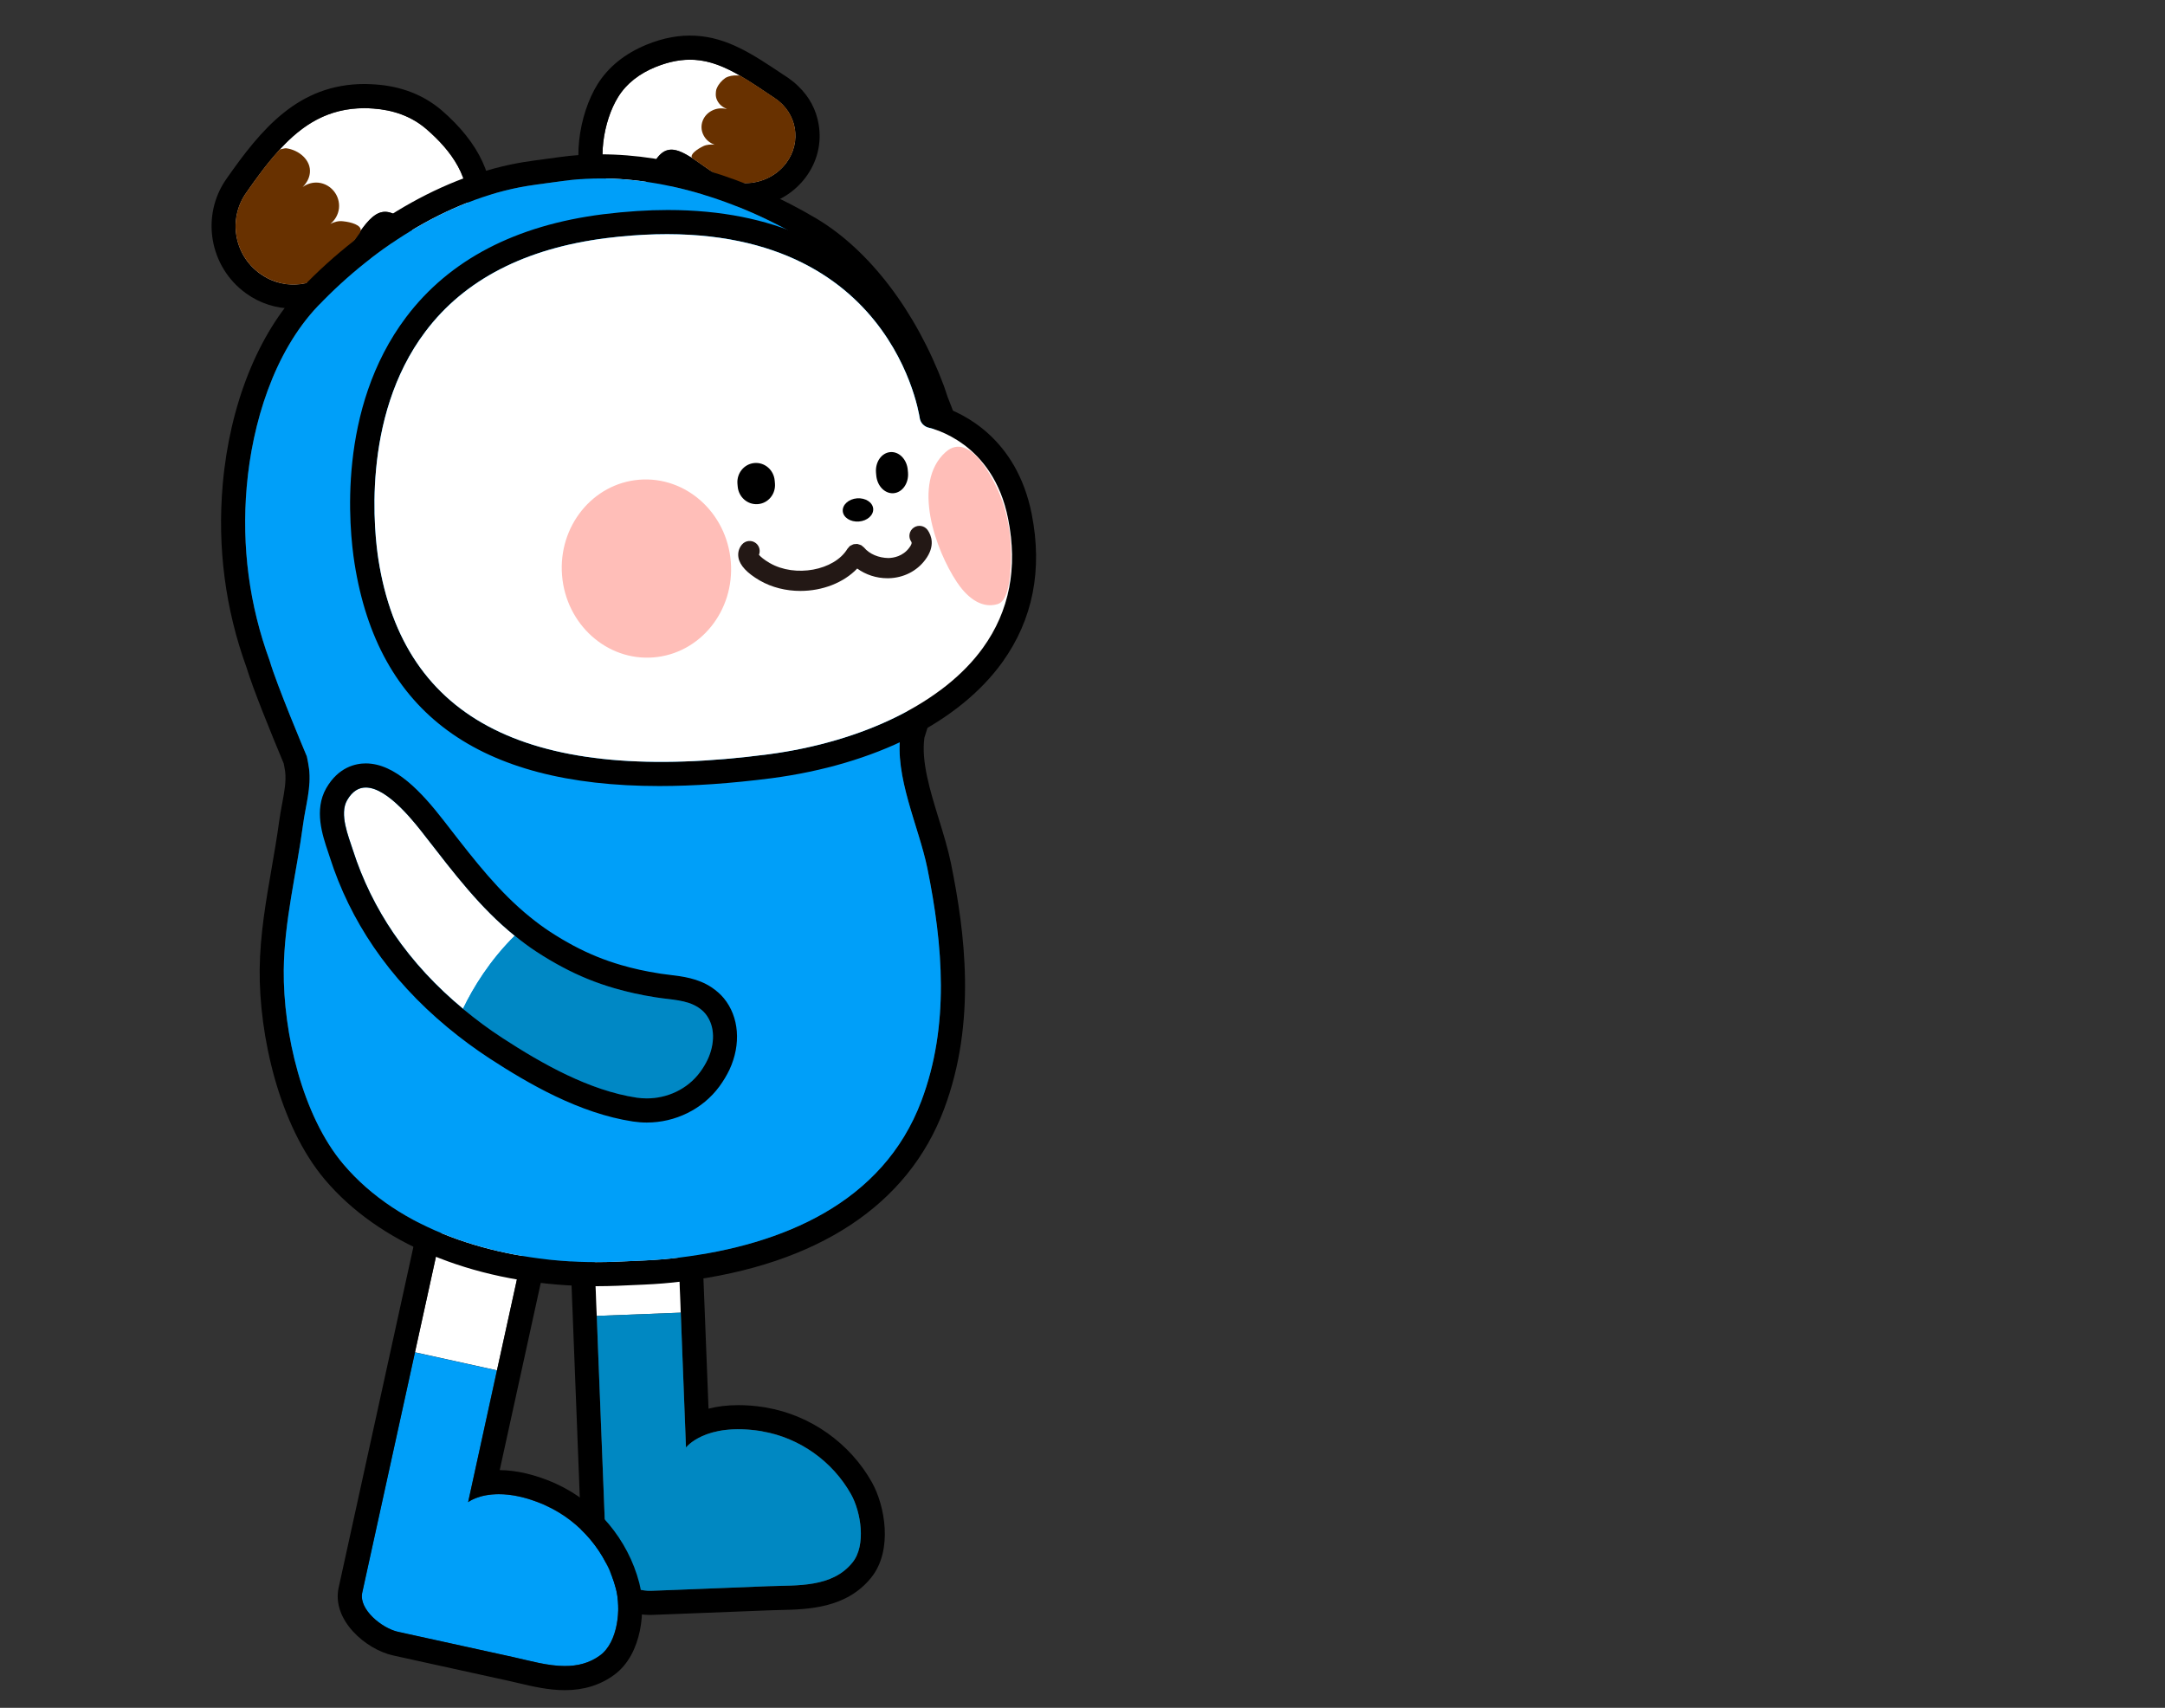 <?xml version="1.0" encoding="utf-8"?>
<!-- Generator: Adobe Illustrator 24.1.1, SVG Export Plug-In . SVG Version: 6.00 Build 0)  -->
<svg version="1.1" id="Layer_1" xmlns="http://www.w3.org/2000/svg" xmlns:xlink="http://www.w3.org/1999/xlink" x="0px" y="0px"
	 viewBox="0 0 355 280" style="enable-background:new 0 0 355 280;" xml:space="preserve">
<rect x="0" y="0" width="355" height="280" fill="#333333" stroke="none"/>
<g>
	<path style="fill:#FFFFFF;" d="M107.48,11c-2.55,1.04-4.72,2.64-6.13,4.9c-2.41,3.89-3.6,10.84-1.4,15
		c0.77,1.45,2.48,0.33,4.52-0.11c2.41-0.52,1.61-2.72,3.29-4.92c2.41-3.15,5.21-0.16,9.77,2.81c3.68,2.41,8.78,1.54,11.39-1.94
		c2.61-3.48,1.78-8.24-1.87-10.67C120,11.38,115.31,7.81,107.48,11z"/>
	<path d="M134.23,20.36c-0.39-2.37-1.55-4.51-3.27-6.16c-0.5-0.52-1.1-0.99-1.7-1.42l-1.05-0.69c-4.77-3.18-8.86-5.92-14.13-6.23
		c-2.63-0.15-5.27,0.32-8.1,1.48c-3.52,1.45-6.22,3.63-8,6.47c-3.06,4.94-4.47,13.37-1.52,18.95c0.89,1.67,2.48,2.72,4.36,2.83
		c1.25,0.07,2.36-0.29,3.37-0.6c0.34-0.11,0.74-0.25,1.14-0.33c3.68-0.81,4.6-3.69,5.01-5.09c0.12-0.32,0.2-0.58,0.28-0.78
		c0.67,0.37,1.62,1.05,2.38,1.59c0.19,0.11,0.35,0.25,0.54,0.36c0.6,0.4,1.21,0.83,1.84,1.26c1.78,1.16,3.89,1.84,6.06,1.97
		c0.36,0.02,0.72,0.04,1.06-0.01c0.82,0.01,1.62-0.1,2.39-0.26c2.87-0.63,5.41-2.23,7.2-4.6C134,26.55,134.77,23.46,134.23,20.36z
		 M128.91,26.75c-1.72,2.28-4.49,3.44-7.25,3.28c-1.45-0.08-2.88-0.5-4.11-1.33c-1.56-1.01-2.89-2.01-4.06-2.78
		c0,0,0-0.03-0.03-0.03c-1.21-0.76-2.27-1.29-3.19-1.34c-0.92-0.05-1.73,0.33-2.49,1.34c-1.68,2.18-0.88,4.37-3.29,4.89
		c-1.37,0.32-2.56,0.91-3.45,0.86c-0.46-0.03-0.84-0.25-1.08-0.72c-2.2-4.15-1.04-11.11,1.39-15c1.38-2.26,3.56-3.89,6.12-4.93
		c2.36-0.95,4.43-1.29,6.37-1.18c2.6,0.15,4.98,1.15,7.47,2.58c1.79,1.03,3.66,2.32,5.73,3.7C130.7,18.5,131.52,23.27,128.91,26.75z
		"/>
	<path style="fill-rule:evenodd;clip-rule:evenodd;fill:#683100;" d="M128.91,26.75c-1.72,2.28-4.49,3.44-7.25,3.28
		c-1.45-0.08-2.88-0.5-4.11-1.33c-1.56-1.01-2.89-2.01-4.06-2.78c0,0,0-0.03-0.03-0.03c-0.36-0.61,0.91-1.47,1.89-1.94
		c0.58-0.26,1.24-0.29,1.83-0.22c-0.78-0.28-1.44-0.81-1.82-1.56c-0.8-1.53-0.1-3.37,1.52-4.1c0.75-0.35,1.57-0.37,2.32-0.2
		c-0.68-0.27-1.28-0.73-1.6-1.41c-0.18-0.34-0.25-0.74-0.23-1.1c0,0,0-0.07,0.01-0.16c0.01-0.13,0.02-0.3,0.06-0.46
		c0.04-0.1,0.04-0.2,0.12-0.32c0.27-0.64,0.8-1.24,1.42-1.67c0.51-0.27,1.18-0.43,2.07-0.38l0.3,0.02c1.79,1.03,3.66,2.32,5.73,3.7
		C130.7,18.5,131.52,23.27,128.91,26.75z"/>
</g>
<g>
	<path d="M105.49,175.19c2.54,0,4.65,2.01,4.75,4.57l1.39,35.46l0.86,22.11c0,0,2.26-3.02,8.61-3.02c1.08,0,2.28,0.09,3.6,0.29
		c0.06,0.01,0.33,0.06,0.33,0.06c6.09,1.07,11.5,4.92,14.51,10.32c1.63,2.92,2.51,8.36,0.23,11.19c-3.33,4.14-9.05,3.7-13.75,3.89
		l-15.85,0.62l-3.43,0.13c-0.07,0-0.14,0-0.21,0c-2.77,0-7-2.03-7.1-4.72l-1.58-40.34l0,0l-1.39-35.46c-0.1-2.63,6.2-5,8.83-5.1
		C105.37,175.19,105.43,175.19,105.49,175.19 M105.49,171.24C105.49,171.24,105.49,171.24,105.49,171.24l-0.34,0.01
		c-2.74,0.11-12.88,2.68-12.62,9.21l1.39,35.46l1.57,40.34c0.21,5.28,6.58,8.51,11.05,8.51l0.36-0.01l3.43-0.13l15.85-0.62
		c0.55-0.02,1.12-0.03,1.69-0.05c4.6-0.1,10.9-0.25,14.98-5.31c3.61-4.48,2.25-11.81,0.14-15.59c-3.58-6.42-10.04-11.01-17.28-12.28
		l-0.33-0.06c-1.54-0.24-2.95-0.35-4.29-0.35c-1.89,0-3.51,0.22-4.91,0.58l-0.62-15.87l-1.39-35.46
		C114.01,174.91,110.19,171.24,105.49,171.24L105.49,171.24z"/>
	<path style="fill:#FFFFFF;" d="M111.62,215.21l-13.77,0.53l-1.38-35.44c-0.1-2.64,6.19-5.01,8.83-5.11
		c2.64-0.1,4.84,1.94,4.94,4.58L111.62,215.21z"/>
	<path style="fill-rule:evenodd;clip-rule:evenodd;fill:#0088C2;" d="M139.79,256.16c-3.33,4.15-9.06,3.72-13.77,3.89l-15.84,0.63
		l-3.43,0.13c-2.77,0.1-7.21-1.94-7.31-4.71l-1.42-36.04l-0.16-4.32l13.77-0.53l0.16,4.32l0.69,17.79c0,0,3.1-4.12,12.22-2.7
		c0.07,0,0.33,0.07,0.33,0.07c6.09,1.05,11.5,4.91,14.53,10.31C141.17,247.89,142.06,253.36,139.79,256.16z"/>
</g>
<g>
	<path style="fill:#FFFFFF;" d="M89.09,190.01l-7.61,34.65l-13.44-2.96l7.61-34.65c0.56-2.57,7.25-3.26,9.82-2.7
		C88.04,184.91,89.65,187.44,89.09,190.01z"/>
	<path style="fill-rule:evenodd;clip-rule:evenodd;fill:#009FF9;" d="M98.41,271.38c-4.28,3.16-9.68,1.32-14.3,0.3l-15.48-3.39
		l-3.36-0.72c-2.7-0.59-6.49-3.72-5.9-6.42l7.74-35.21l0.92-4.22l13.44,2.96l-0.92,4.22l-3.79,17.39c0,0,4.02-3.23,12.48,0.43
		c0.07,0.03,0.33,0.16,0.33,0.16c5.6,2.57,9.88,7.64,11.43,13.64C101.84,263.73,101.31,269.23,98.41,271.38z"/>
	<path d="M83.39,184.15c0.81,0,1.54,0.06,2.08,0.18c2.56,0.56,4.19,3.1,3.63,5.66l-7.6,34.66l-4.74,21.62c0,0,1.64-1.31,5.03-1.31
		c1.92,0,4.41,0.42,7.48,1.75c0.05,0.02,0.31,0.15,0.31,0.15c5.62,2.57,9.88,7.66,11.44,13.64c0.84,3.24,0.32,8.72-2.6,10.88
		c-1.77,1.31-3.75,1.76-5.78,1.76c-2.85,0-5.82-0.88-8.5-1.47l-15.49-3.4l-3.36-0.74c-2.69-0.59-6.48-3.71-5.89-6.4l8.65-39.43l0,0
		l7.6-34.66C76.09,185.02,80.35,184.15,83.39,184.15 M83.39,180.2L83.39,180.2c-1.72,0-10.36,0.29-11.61,6l-7.6,34.66l-8.65,39.43
		c-1.17,5.33,4.49,10.14,8.9,11.11l3.35,0.74l15.49,3.4c0.54,0.12,1.09,0.25,1.65,0.38c2.34,0.55,4.98,1.18,7.7,1.18
		c3.12,0,5.86-0.85,8.13-2.54c4.62-3.42,5.16-10.86,4.07-15.05c-1.85-7.11-6.94-13.19-13.62-16.24l-0.25-0.12
		c-3.25-1.41-6.23-2.1-9.01-2.13l3.4-15.51l7.6-34.66c0.5-2.27,0.08-4.6-1.18-6.56c-1.26-1.96-3.2-3.31-5.47-3.81
		C85.5,180.29,84.51,180.2,83.39,180.2L83.39,180.2z"/>
</g>
<g>
	<path style="fill:#FFFFFF;" d="M129.35,150.16c-1.56-7.12-1.36-14.17-1.25-21.72c0.05-3.34,0.43-15.47-6.31-12.8
		c-2.44,0.97-3.51,4.73-4.36,6.94c-1.85,4.81-2.96,9.83-3.35,14.87c-0.44,5.65,0.01,11.28,1.14,16.76
		C118.77,152.5,123.71,150.75,129.35,150.16z"/>
	<path style="fill:#0088C5;" d="M141.21,172.66c-0.06-0.07-0.12-0.14-0.19-0.2c-1.64-1.79-3.05-3.55-4.31-5.35
		c-1.8-2.57-3.27-5.21-4.52-8.13c-0.62-1.44-1.18-2.95-1.71-4.55c-0.47-1.43-0.83-2.85-1.14-4.27c-5.65,0.59-10.58,2.34-14.13,4.04
		c0.54,2.65,1.23,5.27,2.08,7.84c2.41,7.32,5.69,15.55,11.03,21.34c2.6,2.82,6.7,4.29,10.7,3.24c0.83-0.22,1.62-0.51,2.29-0.85
		c2.45-1.22,4.43-3.44,4.4-6.11c-0.01-0.53-0.12-1.02-0.26-1.49C144.78,175.98,142.75,174.36,141.21,172.66z"/>
	<path d="M123.58,115.26c4.89,0,4.57,10.17,4.53,13.18c-0.11,7.55-0.31,14.6,1.25,21.72c0.31,1.42,0.67,2.84,1.14,4.27
		c0.52,1.6,1.09,3.11,1.71,4.55c1.25,2.92,2.72,5.56,4.52,8.13c1.26,1.8,2.67,3.56,4.31,5.35c0.06,0.07,0.12,0.14,0.19,0.2
		c1.54,1.7,3.57,3.32,4.26,5.52c0.15,0.47,0.26,0.96,0.26,1.49c0.03,2.67-1.95,4.89-4.4,6.11c-0.67,0.33-1.46,0.63-2.29,0.85
		c-0.88,0.23-1.76,0.34-2.63,0.34c-3.1,0-6.04-1.38-8.07-3.58c-5.34-5.79-8.62-14.02-11.03-21.34c-0.85-2.57-1.54-5.19-2.08-7.84
		c-1.13-5.48-1.58-11.11-1.14-16.76c0.39-5.04,1.5-10.06,3.35-14.87c0.85-2.21,1.92-5.97,4.36-6.94
		C122.46,115.38,123.05,115.26,123.58,115.26 M123.58,111.3c-1.05,0-2.13,0.22-3.24,0.66c-3.78,1.5-5.29,5.62-6.28,8.35l-0.31,0.84
		c-1.96,5.1-3.17,10.48-3.6,15.98c-0.45,5.76-0.04,11.77,1.21,17.86c0.58,2.84,1.32,5.62,2.2,8.28c2.36,7.17,5.85,16.24,11.88,22.78
		c2.84,3.08,6.85,4.85,10.98,4.85c1.22,0,2.45-0.16,3.63-0.47c1.08-0.28,2.13-0.67,3.05-1.13c4.11-2.05,6.64-5.76,6.6-9.7
		c-0.01-0.86-0.16-1.72-0.45-2.64c-0.82-2.59-2.63-4.43-4.08-5.91c-0.35-0.36-0.7-0.71-1.02-1.06l-0.2-0.22
		c-1.48-1.62-2.79-3.24-3.99-4.95c-1.63-2.33-2.98-4.75-4.12-7.41c-0.57-1.32-1.09-2.71-1.58-4.22c-0.37-1.12-0.7-2.36-1.03-3.89
		c-1.38-6.28-1.28-12.74-1.18-19.57l0.02-1.25l0-0.29c0.09-5.49-0.25-11.53-3.44-14.77C127.25,112.04,125.51,111.3,123.58,111.3
		L123.58,111.3z"/>
</g>
<g>
	<path style="fill:#FFFFFF;" d="M61.22,17.79c3.2,0.22,6.21,1.23,8.66,3.34c4.2,3.61,7.46,8.12,6.74,13.86
		c-0.25,2-3.39,3.93-5.79,4.22c-2.84,0.34-2.78-1.76-5.5-3.67c-3.9-2.75-5.73,1.86-9.51,7.14c-3.04,4.27-8.94,5.26-13.19,2.2
		c-4.25-3.05-5.28-8.97-2.28-13.25C46.14,23.35,51.39,17.12,61.22,17.79z"/>
	<path d="M56.91,41.12c0.82-1.15,1.71-2.4,2.08-2.93c0.07-0.13,0.13-0.26,0.16-0.36C58.46,38.78,57.73,39.93,56.91,41.12z"/>
	<path d="M72.46,18.12c-2.96-2.54-6.65-3.99-10.97-4.28c-0.59-0.03-1.15-0.07-1.68-0.07c-10.9,0-16.96,7.38-22.7,15.58
		c-4.22,6.03-2.77,14.43,3.23,18.74c2.27,1.65,4.97,2.5,7.77,2.5c4.35,0,8.4-2.11,10.94-5.63c0.69-0.96,1.32-1.91,1.91-2.8
		c0.72-1.12,1.68-2.54,2.31-3.23c0.49,0.36,0.82,0.76,1.22,1.22c0.96,1.15,2.57,3.03,5.76,3.03c0.33,0,0.66,0,1.05-0.07
		c3.39-0.4,8.66-3.1,9.22-7.64C81.32,29.26,78.58,23.43,72.46,18.12z M76.61,34.99c-0.23,2.01-3.39,3.95-5.8,4.22
		c-0.2,0.03-0.4,0.03-0.56,0.03c-2.27,0-2.4-1.91-4.91-3.69c-0.82-0.59-1.55-0.82-2.21-0.82c-1.45,0-2.67,1.25-3.99,3.1
		c-0.03,0.1-0.1,0.23-0.16,0.36c-0.36,0.53-1.25,1.78-2.08,2.93c-0.4,0.56-0.79,1.12-1.09,1.55c-2.14,3.03-5.73,4.41-9.12,3.89
		c-0.96-0.16-1.88-0.43-2.77-0.89c-0.43-0.23-0.86-0.49-1.28-0.79c-4.28-3.03-5.3-8.96-2.31-13.24c1.84-2.64,3.62-5.07,5.53-7.12
		c3.76-4.12,7.97-6.79,13.93-6.79c0.46,0,0.92,0.03,1.42,0.07c3.2,0.23,6.19,1.22,8.66,3.33C74.07,24.75,77.33,29.26,76.61,34.99z"
		/>
	<path style="fill:#683100;" d="M59.15,37.82c-0.03,0.1-0.1,0.23-0.16,0.36c-0.36,0.53-1.25,1.78-2.08,2.93
		c-0.4,0.56-0.79,1.12-1.09,1.55c-2.14,3.03-5.73,4.41-9.12,3.89c-0.96-0.16-1.88-0.46-2.77-0.89c-0.43-0.23-0.86-0.49-1.28-0.79
		c-4.28-3.03-5.3-8.96-2.31-13.24c1.84-2.64,3.62-5.07,5.53-7.12c0.3-0.07,0.89-0.23,1.05-0.2c2.08,0.26,4.12,1.94,3.89,4.05
		c-0.1,0.92-0.56,1.68-1.19,2.31c0.72-0.53,1.65-0.82,2.6-0.72c2.08,0.23,3.59,2.14,3.36,4.22c-0.13,1.05-0.66,1.94-1.42,2.54
		c0.66-0.33,1.35-0.53,2.11-0.43C57.57,36.41,59.28,36.9,59.15,37.82z"/>
</g>
<g>
	<path d="M98.47,29.25c11.55,0,23.53,4.13,33.37,10c9.05,5.4,15.57,15.7,19.22,25.43c0.22,0.59,0.39,1.17,0.59,1.76
		c0.41,0.99,0.79,1.99,1.14,2.97c4.19,11.84,2.69,22.44,0.02,34.57c-0.58,2.63-5.07,15.59-5.12,16.21
		c-1.11,7.04,2.98,15.34,4.36,22.14c2.57,12.65,3.68,25.8-0.97,38.14c-6.33,16.82-22.9,23.61-39.62,25.69
		c-2.01,0.25-4.02,0.41-6.04,0.5c-0.08,0-0.16,0-0.24,0.01l-4.11,0.18c-1.08,0.05-2.19,0.07-3.3,0.07c-0.95,0-1.91-0.02-2.84-0.05
		c-13.88-0.55-29.39-5.05-38.66-16.03c-6.71-7.94-9.85-21.56-9.75-31.83c0.08-8.02,2.1-15.88,3.16-23.79
		c0.41-3.1,1.4-6.16,0.98-9.26c-0.09-0.65-0.22-1.29-0.35-1.94c-0.57-1.38-4.93-11.74-6.11-15.73c-3.31-9.05-4.61-18.66-3.75-28.5
		c0.9-10.35,4.43-22.02,11.7-29.65c9.34-9.8,22.2-18.05,35.57-19.84c0,0,0.1-0.02,0.24-0.04l4.29-0.58
		C94.31,29.39,96.38,29.25,98.47,29.25 M98.47,25.3c-2.3,0-4.57,0.15-6.75,0.46l-4.28,0.58l-0.32,0.05
		C74.2,28.12,60.38,35.78,49.3,47.4c-6.98,7.33-11.64,19-12.78,32.03c-0.9,10.32,0.42,20.44,3.93,30.08
		c1,3.33,3.84,10.32,6.07,15.66c0.09,0.46,0.17,0.87,0.23,1.29c0.21,1.57-0.13,3.39-0.49,5.32c-0.18,0.96-0.36,1.93-0.49,2.89
		c-0.34,2.53-0.79,5.14-1.23,7.67c-0.93,5.37-1.9,10.91-1.96,16.61c-0.11,10.71,3.15,25.51,10.68,34.43
		c8.77,10.38,23.9,16.74,41.52,17.43c0.99,0.04,1.99,0.06,3,0.06c1.16,0,2.33-0.03,3.47-0.07l4.11-0.18l0.22-0.01
		c2.15-0.09,4.29-0.27,6.38-0.53c22.11-2.74,36.92-12.5,42.83-28.22c5.37-14.28,3.43-29.05,1.14-40.32
		c-0.48-2.35-1.24-4.83-1.98-7.23c-1.44-4.68-2.93-9.51-2.37-13.39c0.19-0.67,0.97-3.04,1.67-5.15c1.78-5.4,3.07-9.35,3.43-10.95
		c2.6-11.8,4.54-23.49-0.15-36.74c-0.36-1.01-0.75-2.02-1.16-3.03l-0.18-0.55c-0.13-0.41-0.26-0.81-0.41-1.22
		c-4.59-12.25-12.2-22.25-20.89-27.44C122.46,29.05,109.89,25.3,98.47,25.3L98.47,25.3z"/>
	<path style="fill:#009FF9;" d="M147.69,120.2c0.05-0.62,4.54-13.58,5.12-16.21c2.67-12.13,4.17-22.73-0.02-34.57
		c-0.35-0.99-0.74-1.98-1.14-2.97c-0.2-0.59-0.37-1.17-0.59-1.76c-3.64-9.73-10.17-20.03-19.22-25.43
		c-11.63-6.94-26.23-11.44-39.58-9.58l-4.29,0.58c-0.14,0.02-0.24,0.04-0.24,0.04c-13.36,1.79-26.22,10.04-35.57,19.84
		c-7.27,7.63-10.8,19.3-11.7,29.65c-0.86,9.84,0.44,19.45,3.75,28.5c1.17,3.99,5.53,14.35,6.11,15.73c0.13,0.64,0.27,1.28,0.35,1.94
		c0.41,3.1-0.57,6.16-0.98,9.26c-1.06,7.91-3.08,15.78-3.16,23.79c-0.11,10.28,3.04,23.89,9.75,31.83
		c9.27,10.98,24.78,15.48,38.66,16.03c2.02,0.08,4.12,0.07,6.14-0.01l4.11-0.18c0.08,0,0.16,0,0.24-0.01
		c2.02-0.09,4.04-0.25,6.04-0.5c16.72-2.08,33.29-8.86,39.62-25.69c4.64-12.34,3.54-25.49,0.97-38.14
		C150.67,135.54,146.59,127.25,147.69,120.2z"/>
</g>
<path style="fill:#009FF8;" d="M92.26,29.67c0,0-0.1,0.01-0.24,0.03L92.26,29.67z"/>
<g>
	<path style="fill:#FFFFFF;" d="M84.41,153.41c-5.67-4.58-9.92-10.21-14.56-16.17c-2.05-2.63-9.34-12.34-12.93-6.04
		c-1.3,2.28,0.22,5.89,0.94,8.14c1.56,4.91,3.84,9.52,6.69,13.69c3.19,4.68,7.07,8.79,11.37,12.36
		C77.61,161.86,80.37,157.4,84.41,153.41z"/>
	<path style="fill:#0088C5;" d="M107.73,163.54c-0.09-0.01-0.18-0.03-0.27-0.04c-2.4-0.37-4.6-0.86-6.71-1.48
		c-3.01-0.87-5.81-2.02-8.61-3.51c-1.38-0.74-2.77-1.56-4.18-2.48c-1.26-0.82-2.43-1.71-3.56-2.62c-4.04,3.99-6.79,8.45-8.49,11.99
		c2.08,1.73,4.26,3.34,6.53,4.82c6.46,4.2,14.16,8.57,21.96,9.75c3.79,0.57,7.91-0.85,10.38-4.17c0.51-0.69,0.95-1.41,1.26-2.09
		c1.15-2.48,1.31-5.46-0.39-7.52c-0.34-0.41-0.73-0.72-1.14-1C112.59,163.91,109.99,163.91,107.73,163.54z"/>
	<path d="M59.98,129.11c3.69,0,8.3,6.12,9.86,8.13c4.64,5.96,8.89,11.59,14.56,16.17c1.13,0.91,2.3,1.8,3.56,2.62
		c1.41,0.92,2.79,1.74,4.18,2.48c2.8,1.5,5.6,2.64,8.61,3.51c2.11,0.61,4.31,1.11,6.71,1.48c0.09,0.01,0.18,0.03,0.27,0.04
		c2.27,0.37,4.86,0.36,6.78,1.64c0.41,0.27,0.8,0.59,1.14,1c1.7,2.07,1.54,5.04,0.39,7.52c-0.32,0.68-0.75,1.4-1.26,2.09
		c-2.11,2.84-5.43,4.29-8.72,4.29c-0.55,0-1.11-0.04-1.66-0.12c-7.79-1.18-15.5-5.55-21.96-9.75c-2.27-1.47-4.44-3.09-6.53-4.82
		c-4.31-3.57-8.18-7.68-11.37-12.36c-2.85-4.18-5.12-8.79-6.69-13.69c-0.72-2.25-2.24-5.86-0.94-8.14
		C57.77,129.71,58.83,129.11,59.98,129.11 M59.98,125.16c-1.56,0-4.47,0.53-6.5,4.09c-2.01,3.54-0.61,7.69,0.32,10.44l0.28,0.85
		c1.66,5.21,4.08,10.16,7.19,14.72c3.25,4.78,7.33,9.21,12.12,13.18c2.23,1.85,4.55,3.56,6.89,5.09
		c6.33,4.12,14.72,9.01,23.52,10.34c0.74,0.11,1.5,0.17,2.25,0.17c4.71,0,9.16-2.2,11.89-5.89c0.66-0.9,1.24-1.86,1.68-2.79
		c1.93-4.17,1.57-8.65-0.92-11.69c-0.55-0.66-1.2-1.24-2-1.78c-2.26-1.51-4.82-1.81-6.88-2.06c-0.5-0.06-0.99-0.12-1.46-0.19
		l-0.3-0.05c-2.17-0.34-4.2-0.78-6.21-1.37c-2.73-0.79-5.3-1.84-7.85-3.2c-1.27-0.68-2.54-1.43-3.88-2.31
		c-0.99-0.65-2.02-1.4-3.24-2.39c-5-4.04-8.97-9.14-13.16-14.54l-0.76-0.98l-0.18-0.23C69.17,129.92,64.82,125.16,59.98,125.16
		L59.98,125.16z"/>
</g>
<g>
	<path style="fill-rule:evenodd;clip-rule:evenodd;" d="M169.17,84.27c-2.47-12.48-11.33-16.54-14.72-17.62
		c-1.35-6.26-9.16-32.22-44.96-32.22c-3.26,0-6.79,0.23-10.54,0.69c-14.4,1.81-25.27,7.48-32.35,16.87
		c-11.36,15.05-9.36,34.69-8.47,40.35c3.85,24.48,20.26,36.53,49.97,36.53c5.67,0,11.79-0.43,18.41-1.28
		c16.96-2.24,30.8-9.19,37.88-19.07C169.37,101.56,170.98,93.39,169.17,84.27z M62.05,91.71c-0.59-3.76-3-23.19,7.71-37.36
		c6.39-8.5,16.37-13.64,29.68-15.32c45.62-5.67,51.12,28,51.36,29.45c0.1,0.82,0.72,1.48,1.55,1.65c0.43,0.1,10.48,2.34,12.95,14.92
		c1.61,8,0.23,15.12-4.12,21.15c-6.36,8.86-19.5,15.38-35.18,17.46C87.12,128.74,66.2,118.3,62.05,91.71z"/>
	<path style="fill-rule:evenodd;clip-rule:evenodd;fill:#FFFFFF;" d="M161.17,106.21c-6.36,8.86-19.5,15.38-35.18,17.46
		c-38.87,5.07-59.79-5.37-63.94-31.95c-0.59-3.76-3-23.19,7.71-37.36c6.39-8.5,16.37-13.64,29.68-15.32
		c45.62-5.67,51.12,28,51.36,29.45c0.1,0.82,0.72,1.48,1.55,1.65c0.43,0.1,10.48,2.34,12.95,14.92
		C166.9,93.07,165.52,100.18,161.17,106.21z"/>
	<path style="fill-rule:evenodd;clip-rule:evenodd;fill:#FFBEB8;" d="M119.83,92.09c0.65,8.05-5.02,15.07-12.66,15.69
		c-7.64,0.62-14.36-5.41-15.01-13.45c-0.65-8.04,5.02-15.06,12.65-15.68C112.46,78.03,119.18,84.05,119.83,92.09"/>
	<path style="fill-rule:evenodd;clip-rule:evenodd;fill:#FFBEB8;" d="M164.26,81.89c-0.96-2.66-5.11-11.47-9.23-7.75
		c-5.56,5.02-1.65,16.01,1.88,21.31c1.39,2.09,3.76,4.45,6.66,3.6c1.64-0.48,1.94-3.7,2.05-4.81
		C166.05,90.1,165.68,85.83,164.26,81.89z"/>
</g>
<g>
	<path style="fill-rule:evenodd;clip-rule:evenodd;" d="M143.18,83.4c0.08,1.05-0.95,1.99-2.34,2.1c-1.38,0.11-2.57-0.65-2.65-1.7
		c-0.08-1.04,0.96-1.99,2.34-2.1C141.92,81.6,143.09,82.36,143.18,83.4"/>
	<path style="fill-rule:evenodd;clip-rule:evenodd;" d="M146.53,80.86L146.53,80.86c-1.44,0.12-2.71-1.2-2.85-2.94l-0.04-0.44
		c-0.14-1.74,0.91-3.24,2.35-3.36s2.72,1.2,2.86,2.94l0.04,0.44C149.02,79.24,147.96,80.74,146.53,80.86"/>
	<path style="fill-rule:evenodd;clip-rule:evenodd;" d="M124.27,82.65L124.27,82.65c-1.69,0.14-3.17-1.16-3.31-2.9l-0.04-0.44
		c-0.14-1.74,1.11-3.26,2.8-3.4c1.69-0.14,3.17,1.16,3.31,2.9l0.04,0.44C127.22,81,125.96,82.52,124.27,82.65"/>
	<path style="fill:#231815;" d="M152.12,86.92c-0.52-0.75-1.55-0.93-2.29-0.42c-0.75,0.52-0.94,1.54-0.42,2.29
		c0.07,0.1,0.21,0.3-0.31,1c-1.06,1.44-2.61,1.68-3.43,1.7c-1.57-0.03-3.09-0.63-4-1.73c-0.07-0.08-0.16-0.13-0.24-0.19
		c-0.07-0.06-0.11-0.13-0.19-0.17c-0.01-0.01-0.03-0.01-0.04-0.01c-0.11-0.06-0.23-0.09-0.36-0.13c-0.09-0.02-0.17-0.07-0.25-0.08
		c-0.12-0.01-0.23,0.01-0.35,0.02c-0.09,0.01-0.18,0-0.28,0.03c-0.11,0.03-0.2,0.09-0.31,0.14c-0.09,0.05-0.19,0.08-0.27,0.14
		c-0.01,0.01-0.03,0.01-0.05,0.03c-0.08,0.07-0.12,0.15-0.19,0.23c-0.06,0.07-0.13,0.12-0.18,0.2c-2.15,3.57-8.58,4.75-12.74,2.34
		c-0.97-0.56-1.53-1.06-1.77-1.35c0.26-0.65,0.09-1.43-0.49-1.9c-0.7-0.57-1.74-0.47-2.32,0.24c-0.5,0.61-0.69,1.36-0.55,2.13
		c0.23,1.27,1.4,2.52,3.47,3.73c2.02,1.17,4.37,1.72,6.69,1.72c3.57,0,7.07-1.32,9.31-3.67c1.4,1.01,3.13,1.59,4.95,1.59
		c0.07,0,0.14,0,0.21,0c2.43-0.06,4.61-1.16,6-3.03C153.42,89.5,152.7,87.75,152.12,86.92z"/>
</g>
</svg>
